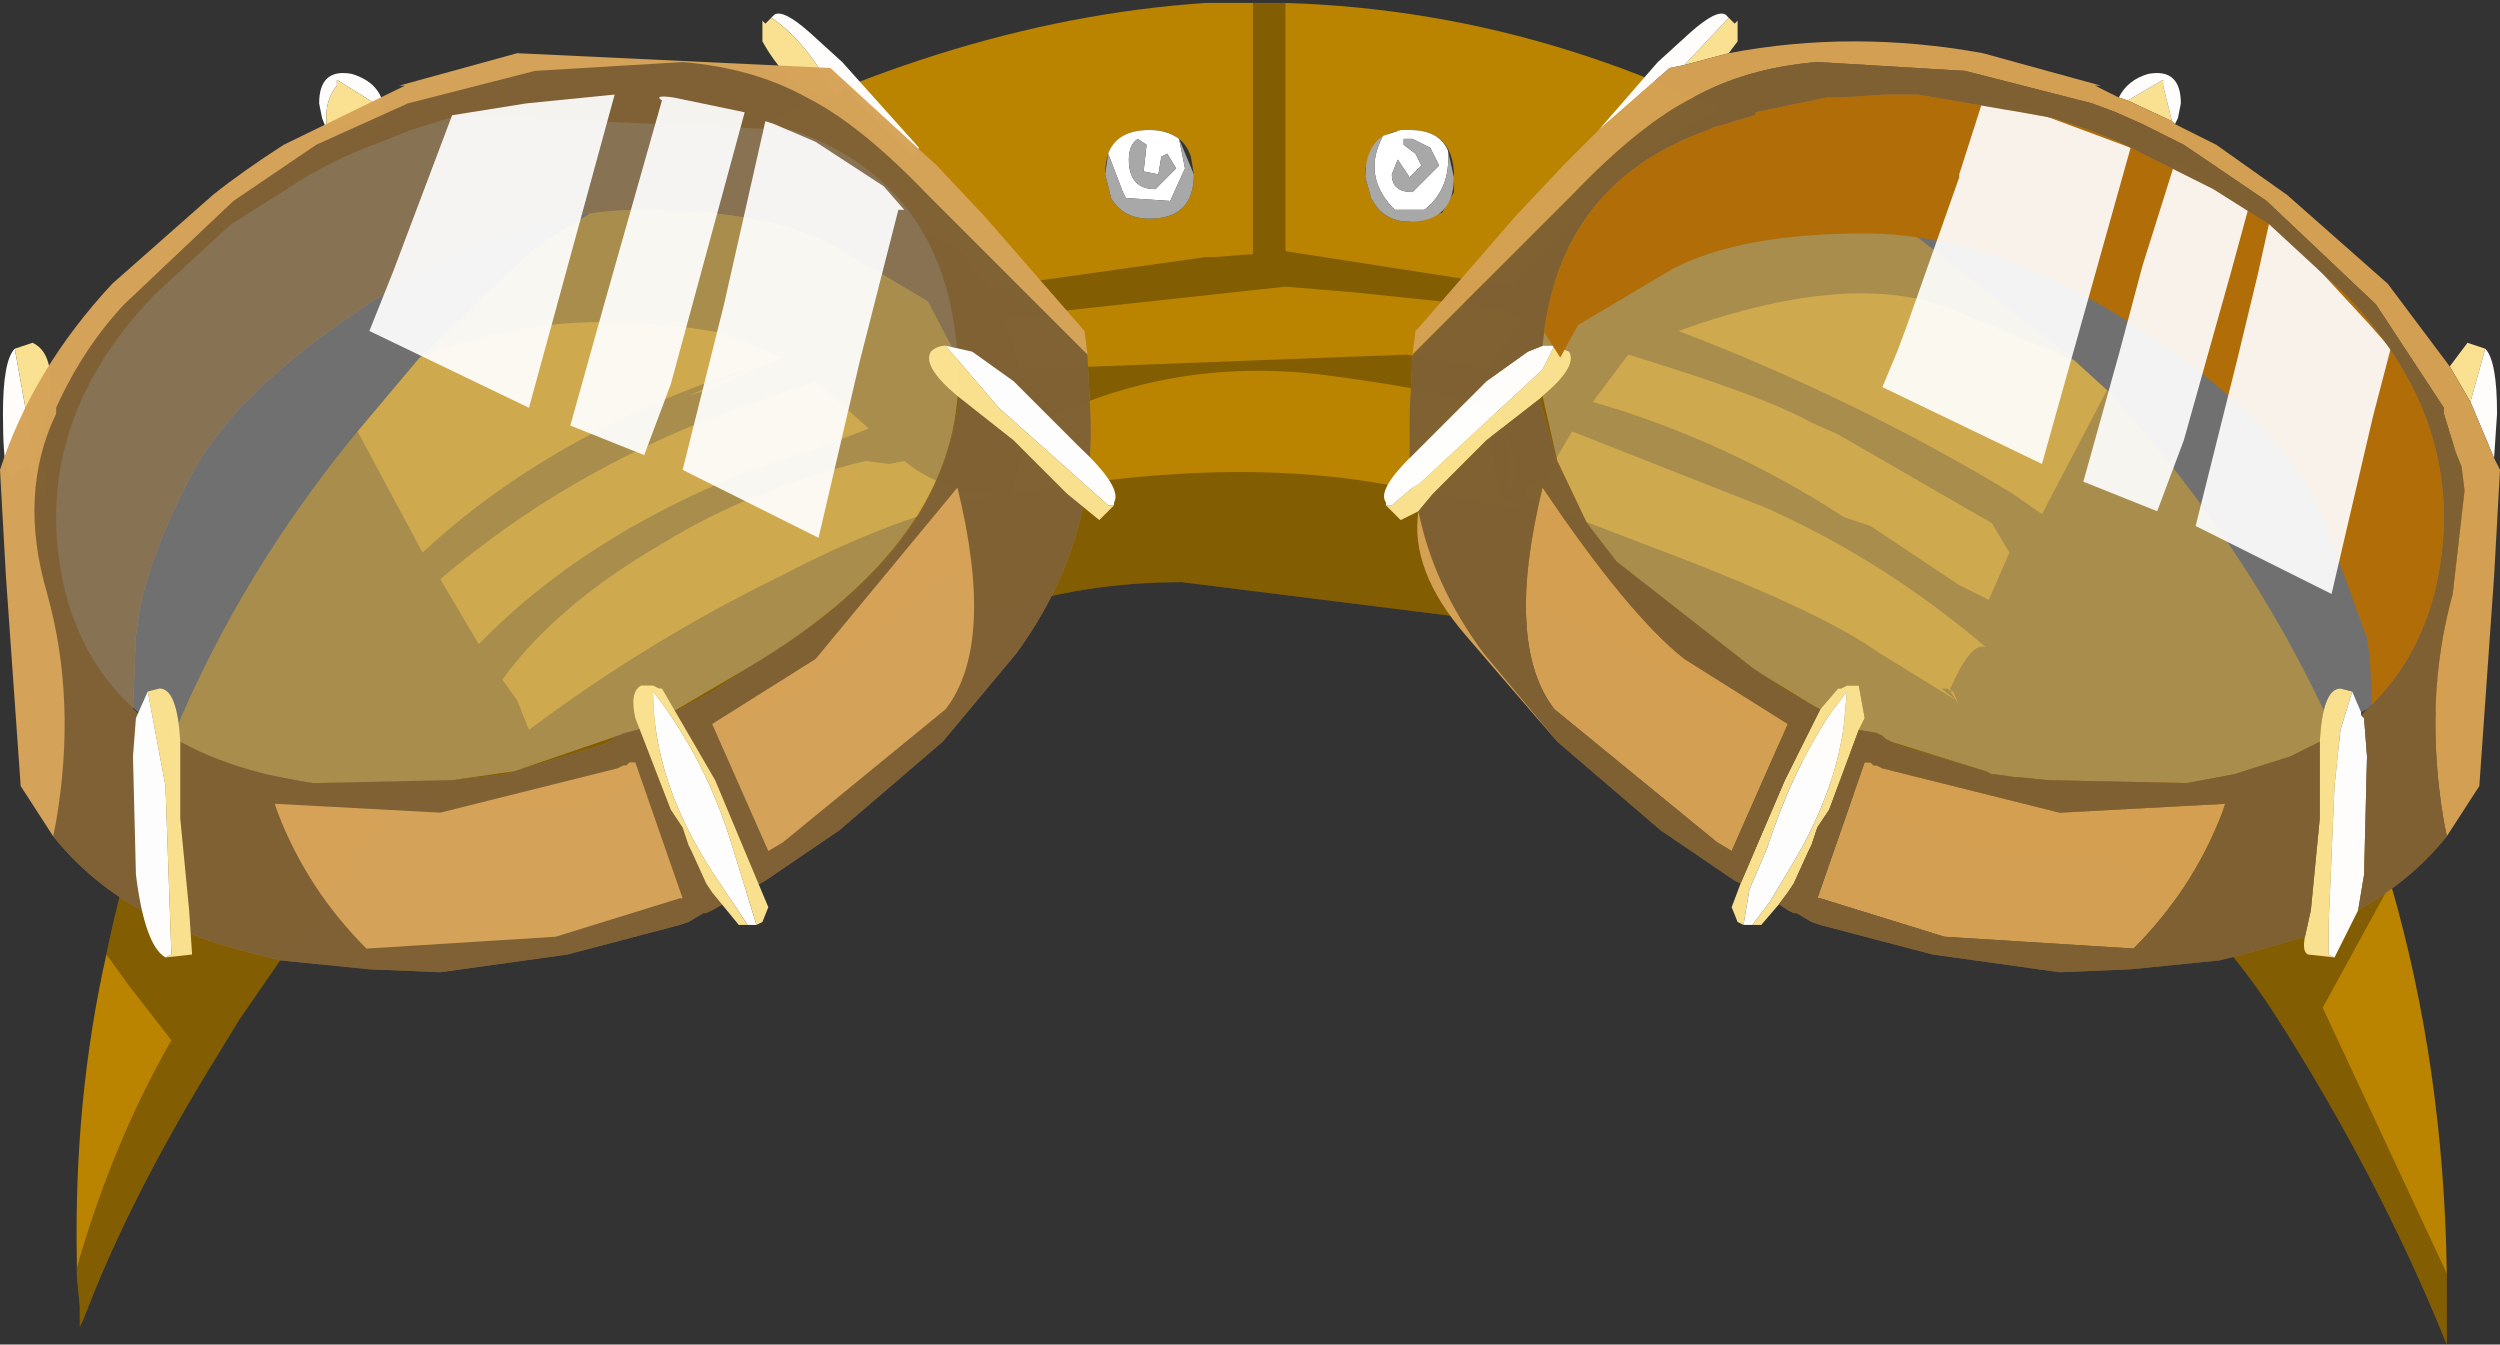 <svg xmlns="http://www.w3.org/2000/svg" xmlns:ffdec="https://www.free-decompiler.com/flash" xmlns:xlink="http://www.w3.org/1999/xlink" ffdec:objectType="frame" width="42.3" height="22.75"><rect width="100%" height="100%" fill="#333333" stroke="none"/><use ffdec:characterId="1" xlink:href="#a" width="42.3" height="22.75"/><defs><g id="a" fill-rule="evenodd"><path fill="#bb8500" fill-opacity=".988" d="M41.4 21.55v1.2q-1.15-2.85-2.95-5.65-1.85-2.8-3.65-2.65-1.85.15-4.5-1.7-2.65-1.9-3.8-2.25-1.2-.4-1.05-1.85V8.6l-.1-.05q0 1.2-.55 1.9l-4.8-.6q-1.7 0-3.15.5-.75-.35-.7-.7l-2.2 1.75q-2.35 1.5-4 2.2l-2.35.1q-.7-.6-1.1 0l-2.45 3.55-.55.9q-1.3 2.15-2 3.95l-.1.25-.05.1v-.35l-.05-.5v-.3q-.05-2.7.5-5.15 1-4.9 4.25-8.85L7.1 6.05 9.05 4.2q1.05-.7 2.15-1.25 4.7-2.6 9.2-2.9h1.35Q26.7.2 31.15 3l3.95 3.1.55.5.05.05q3.35 3.7 4.75 8.3.9 3.1.95 6.6M17.3 7.2l.05-.05h-.05zm7.9-.15.15 1.25.15.05v-.1q.05-1.15-.3-1.2m-5.05-4.4q-.15-.45-.7-.45-.75 0-.75.75l.1.4q.2.35.65.35.75 0 .75-.75zm3.7-.45q-.45 0-.6.3l-.1.25-.05.1V3l.1.35q.2.4.65.4l.55-.15.2-.35V2.9q-.05-.7-.75-.7"/><path fill-opacity=".298" d="M41.4 22.75q-1.15-2.85-2.95-5.65-1.85-2.8-3.65-2.65-1.85.15-4.5-1.7-2.65-1.9-3.8-2.25-1.2-.4-1.05-1.85V8.6h.35l-.45-.25V8.3l.15.05v-.1q.25-.2.1-.6l-.2-.6q-.3-.35-2.95-.7-2.7-.35-5.05.9l-.3 1.1h.15q3.85-.7 6.7-.05l1.4.25q0 1.2-.55 1.9l-4.8-.6q-1.7 0-3.15.5-.75-.35-.7-.7l-2.2 1.75q-2.35 1.5-4 2.2l-2.35.1q-.7-.6-1.1 0l-2.45 3.55-.55.9q-1.3 2.15-2 3.95l-.1.25-.05.1v-.35l-.05-.5v-.15q.6-2.1 1.6-3.85l-.7-.9-.4-.55q1-4.9 4.25-8.85l1.1 2.05q2.2-2.05 5.6-3.15l-1.1.5.3-.1 1.3-.55-.95-.4q-2.9-.55-5.2.4L9.05 4.2q1.05-.7 2.15-1.25 2.8-.05 5.05 1.3l.5.65.45-.1 3.2-.45h.15l.65-.05V.05h.55v4.2l4.5.7q2-1.85 4.9-1.95l3.95 3.1-1.9-.8q-1.75-.8-4.8.3 3 1.15 5.65 2.75l.5.35 1.1-2.1.05.05q3.35 3.7 4.75 8.3l-1.15 2.1 2.1 4.5zM25.8 8.35l.05.1 1.95.75q2.95 1.1 4 1.85l1.3.8.05.1-.1-.25H33l.1.15-.25-.2h.1l.05.05v-.05q.35-.8.6-.7-1.7-1.45-3.7-2.35l-3.3-1.3-.5.85h-.25zm.1-3.2h.15l-.15-.05zm-2.95-.2-1.2-.1-4.6.5-.15.05.25.85L23.8 6l1.35.25.45-.65.2-.2-.4-.2h-.05l-1.45-.15zm8.15 2.4-.45-.2q-.8-.45-3.1-1.15l-.6.8q2.25.65 4.25 1.95l.45.15 1.5 1 .5.25.35-.8-.3-.5zm-16.4-.1-.9-.8-1.45.5Q9.55 8 7.45 9.8l.65 1.1Q9.85 9.1 12.6 8l1.2-.4zm.35.6-.4-.05q-1.9.45-3.45 1.4-1.8 1.05-2.7 2.3l.25.35.2.5q2-1.5 4.25-2.6 2.2-1.15 3.9-1.4-1.05.05-1.8-.55zm2.3-.7h-.05v.05zm-.25 1.2-.05.1.2-.1z"/><path fill="#fff" d="m24.2 2.5-.3-.15h-.15v.1l.2.15.1.2-.2.2-.2-.3-.1.25q0 .3.35.3l.45-.45zm-5.45.1q.15-.4.7-.4.3 0 .5.15l.1.5-.25.55-.75-.05-.05-.1zm4.65-.3.15-.05.15-.05h.15q.5 0 .65.35.05.65-.4 1h-.5l-.05-.05q-.5-.55-.15-1.2m-4 .15-.15-.1q-.15.1-.15.35 0 .5.45.5l.35-.35-.15-.25-.1.05-.05.3-.25-.05z"/><path fill="#a8a8a8" d="m24.2 2.5.15.3-.45.45q-.35 0-.35-.3l.1-.25.2.3.2-.2-.1-.2-.2-.15v-.1h.15zm-4.25-.15.25.6q0 .75-.75.75-.45 0-.65-.35l-.1-.4.05-.35.25.65.05.1.75.05.25-.55zm4.55.2.1.45q0 .75-.75.75-.45 0-.65-.4L23.1 3q0-.5.3-.7-.35.65.15 1.2l.05.05h.5q.45-.35.4-1m-5.1-.1-.05.45.25.05.05-.3.1-.05.15.25-.35.35q-.45 0-.45-.5 0-.25.15-.35z"/><path fill="#fefdfc" d="m13.05.3.05-.05q.15-.1.6.3l.55.5 1.3 1.45-.1.15-.8-.8-.35-.4-.15.2Q13.65.7 13.05.3m-7.5 1.95L5.45 2l-.05-.25q0-.6.55-.5.5.15.55.6l-.8-.5v.1q-.25.3-.15.8M.7 8.4l-.2-.5-.2.05Q.05 8.4.05 7q0-.9.2-1.1z"/><path fill="#fae191" d="M14.15 1.65h-.05q-.7-.05-1.2-.95V.35l.05.05.1-.1q.6.4 1.1 1.35m-7.65.2v.1l-.05.15H5.9l-.3.15h-.05q-.1-.5.15-.8v-.1zM.25 5.9l.3-.1Q1 6 .8 7.1l-.1.4.1.7-.05.2H.7z"/><path fill="#d5a358" fill-opacity=".988" d="m18.35 5.6.05.4.05 1q.1 2.2-1.25 4.05l-1.25 1.5-1.75 1.5-1.25.85-.45.25-.45.25-.1.05h-.05l-.25.15-.15.05-1.9.5-2.15.3-1.2-.05-1.5-.15-.4-.1q-2.3-.55-3.45-2l-.55-.85L.1 9.75 0 7.95q.55-1.7 1.9-3.15l1.7-1.5q.5-.4 1.2-.85l2.05-1h-.1l2-.55 5.3.25 1.8 1.65.8.85zM14.1 4.15q-1.15-.6-3.25-.6-2.15 0-4.55 1.55T3.15 8.2q-.65 1.3-.8 2.2l-.05.35L2.25 12q.85.75 2.25 1.1l.8.15 2.35-.05.9-.1.15-.05 1.5-.45.1-.05.1-.05v-.05h.05l.1-.05.4-.1 1.1-.6.6-.4q1.9-1.1 2.8-2.45.8-1.25.8-2.6l.05.05-.05-.1v-.05L15.7 5.1z"/><path fill="#fff" fill-opacity=".298" d="M16.2 6q.25 3.05-3.55 5.3l-1.7 1-.5.15-1.75.6-1.05.15-2.35.05q-3.5-.5-4.2-3.25-.65-2.75 1.5-5l1.3-1.2.95-.6q.75-.5 1.6-.8l.5-.2.8-.25 5.65.25q2.6.9 2.8 3.8"/><path fill-opacity=".4" d="M11.55 1.05q1.2.1 2.1.6.9.45 2.05 1.65l1.65 1.65L18.4 6l.05 1q.1 2.2-1.25 4.05l-1.25 1.5-1.75 1.5-1.25.85-.45.25-.45.25-.1.05h-.05l-.25.15-.15.05-1.9.5-2.15.3-1.2-.05-1.5-.15-.4-.1q-2.3-.55-3.45-2l.05-.25q.35-2.05-.15-3.85Q.3 8.35.95 7v-.1q.45-1 1.15-1.75L3.95 3.4l1.4-.95 1.55-.7 2.15-.55zm4.7 5.15v-.05L15.7 5.1l-1.6-.95q-1.15-.6-3.25-.6-2.15 0-4.55 1.55T3.15 8.2q-.65 1.3-.8 2.2l-.05.35L2.25 12q.85.75 2.25 1.1l.8.15 2.35-.05.9-.1.15-.05 1.5-.45.1-.05.1-.05v-.05h.05l.1-.05.4-.1 1.1-.6.6-.4q1.9-1.1 2.8-2.45.8-1.25.8-2.6l.05.05zM13 14.4l.25-.15L16 12q.85-1.1.2-3.75l-2.4 2.9-1.75 1.1zm-8.35-.8.05.15q.5 1.3 1.5 2.3l3.2-.2 2.1-.65h.05l-.8-2.3h-.1l-.05.05h-.05l-.1.05-3 .75z"/><path fill="#fff" fill-opacity=".925" d="m12.95 2.05.15.05.7.3 1.15.75.35.4h-.1l-.65 2.55-.7 3-2.3-1.15.7-2.8zm-4.05-.3 1.5-.15-1.45 5.3-2.7-1.3.4-1 1-2.65zm2.5-.1 1.2.25-1.25 4.6-.45 1.2-1.25-.5.6-2.15.95-3.35q-.15-.1.2-.05"/><path fill="#fff" fill-opacity=".988" d="m16 5.85.45.1.7.5 1.1 1.1q.75.7.6.95v.05h-.1L16.9 6.9zM2.5 11.7l.3 1.6.1 2.85-.1.05q-.35-.2-.5-1.4l-.05-2 .05-.65zm10.3 3.95h-.15l-.6-.9q-1-1.55-1-3.05.9 1.15 1.35 2.65z"/><path fill="#fae190" fill-opacity=".988" d="m16 5.85.9 1.05 1.85 1.65h.1l-.25.25-.55-.45-.9-.9-.95-.75q-.6-.5-.45-.75.1-.1.25-.1M2.8 16.2l.1-.05-.1-2.85-.3-1.6.2-.05q.3 0 .35.9v1.3l.15 1.55.05.75zm9.85-.55h-.15l-.45-.55-.1-.15-.25-.55-.05-.1-.1-.3-.2-.3-.6-1.55q-.1-.45.1-.55h.2l.1.05h.05l.9 1.55.9 2.15-.1.25-.1.05-.4-1.3q-.45-1.5-1.35-2.65 0 1.5 1 3.05z"/><path fill="#fae191" d="m42.05 5.9-.25.9-.35-.6.3-.4zm-5.3-3.85L36 1.7l.6-.35v.1zM29.25.3l.1.1.05-.05V.7l-.15.2-.75.2z"/><path fill="#fefdfc" d="M42.05 5.9q.2.2.2 1.1l-.05.75-.4-.95zM36 1.7l-.15-.05q.15-.3.5-.4.55-.1.55.5l-.05.25-.05.1-.05-.05-.15-.6v-.1zM29.25.3l-.75.8-.25.05-1.2 1.05 1-1.15.55-.5q.45-.4.6-.3z"/><path fill="#fff" fill-opacity=".298" d="m39.8 11.7-.2-.05q-.3 0-.35.9l-.5.25-.95.3-.8.15-2.35-.05-.5-.05h-.05l-.35-.05h-.05l-.1-.05-1.6-.5-.1-.05-.05-.05-.1-.05-.3-.05.1-.2-.1-.55h-.2l-.1.05h-.05l-.3.35-.1-.05-.9-.55-.15-.1-2.3-1.8-.5-.65-.5-1.05-.25-1.1q.6-.5.45-.75l-.25-.1h-.2q.25-2.75 2.8-3.65l.1-.05.2-.05.15-.05.35-.1V1.9l1.2-.25h.25l.75-.05h.55l1.45.25.3.05.55.1.6.2.5.2 1.6.8.95.6L39.7 5q2.15 2.25 1.5 5-.3 1.2-1.15 2l-.1.05z"/><path fill="#fae190" fill-opacity=".988" d="M39.25 12.55q.05-.9.35-.9l.2.05-.2.65-.1.95-.1 2.35v.5l.1.05-.45-.05q-.1-.05-.05-.3l.1-.45.15-1.55zM26.3 5.85l.25.1q.15.25-.45.75l-.05.05-.9.7-.9.9-.25.3-.3.15-.25-.25h.1l.35-.3.1-.05 1.4-1.3.65-.6.05-.05zM30.8 12l.3-.35h.05l.1-.05h.2l.1.55-.1.2-.5 1.35-.2.3-.1.3-.05.1-.25.55-.1.15-.15.2-.3.35h-.15l.3-.4.3-.5q.8-1.3.95-2.5l.05-.55-.3.4q-.65 1-1.05 2.25l-.3.7-.1.6-.1-.05-.1-.25.15-.4.75-1.75z"/><path fill="#fff" fill-opacity=".988" d="m39.8 11.7.15.35v.05l.05.05.05.65-.05 2-.1.6-.4.8-.1-.05v-.5l.1-2.35.1-.95zM26.1 5.85h.2l-.2.4-.05.05-.65.6L24 8.2l-.1.05-.35.3h-.1V8.5q-.15-.2.4-.75L24 7.6l.05-.05 1.1-1.1.7-.5zm3.4 9.8.1-.6.3-.7q.4-1.25 1.05-2.25l.3-.4-.05.55q-.15 1.2-.95 2.5l-.3.5-.3.4z"/><path fill="#b16d08" fill-opacity=".988" d="M41.45 7.4q.65 1.35.15 3.05L41.35 12l-1.2.35-.05-1.2-.05-.35-.8-2.2q-.75-1.55-3.15-3.1t-4.55-1.55q-2.1 0-3.25.6l-1.6.95-.3.55-.8-1.25 1.1-1.1q1.15-1.2 2.05-1.65.9-.5 2.1-.6l2.5.15 2.15.55 1.55.7 1.4.95 1.85 1.75 1.15 1.75z"/><path fill="#fff" fill-opacity=".914" d="m40.15 7.05-.7 3-2.3-1.15.7-2.8.35-1.45.2-.9.5.45 1.2 1.3.35.4zm-2.1-3.55-.3 1.1-.8 2.85-.45 1.2-1.25-.5.6-2.15.4-1.5.55-1.75.5.25zM34.3 1.85l1.75.65-1.5 5.35-2.7-1.3.25-.6.15-.4.9-2.55v-.05l.4-1.25z"/><path fill="#d4a052" fill-opacity=".988" d="m41.4 14.15-.05-.25q-.35-2.05.15-3.85l.2-1.75-.05-.4-.1-.25-.2-.65v-.1L40.2 5.15 38.35 3.4l-1.4-.95-.7-.35-.45-.2-.4-.15-2.15-.55-2.5-.15q-1.2.1-2.1.6-.9.45-2.05 1.65l-1.65 1.65-.95.95-.1.1.05-.4.05-.05 1.65-1.9.8-.85.6-.6 1.2-1.05.25-.05.75-.2q2.1-.4 4.3 0l2 .55h-.1l.4.2.15.05.75.35.05.05.7.35 1.2.85 1.7 1.5 1.05 1.4.35.6.4.95.1.2-.1 1.8-.25 3.55zm-12.1.25-.25-.15L26.3 12q-.85-1.1-.2-3.75 1.45 2.15 2.4 2.9l1.75 1.1zm8.35-.8-.05.15q-.5 1.3-1.5 2.3l-3.2-.2-2.1-.65h-.05l.8-2.3h.1l.05.05h.05l.1.05 3 .75z"/><path fill="#d4a154" fill-opacity=".988" d="m23.9 6 .1-.1.95-.95L26.6 3.3q1.15-1.2 2.05-1.65.9-.5 2.1-.6l2.5.15 2.15.55.4.15.45.2.7.35 1.4.95 1.85 1.75 1.15 1.75V7l.2.65.1.25.05.4-.2 1.75q-.5 1.8-.15 3.85l.05.25q-.6.75-1.5 1.25l.1-.6.05-2-.05-.65-.05-.05.1-.1q.85-.8 1.15-2 .65-2.75-1.5-5l-1.3-1.2-.95-.6-1.6-.8-.5-.2-.6-.2-.55-.1-.3-.05-1.45-.25h-.55l-.75.05h-.25l-1.2.25v.05l-.35.1-.15.05-.2.05-.1.05q-2.55.9-2.8 3.65l-.25.1-.7.5-1.1 1.1-.05.05-.15.15V7zm.1 2.65.25-.3.9-.9.9-.7.3 1.05.5 1.05.5.65 2.3 1.8.15.1.45.3.45.25.1.05-.6 1.2-.75 1.75-.1-.05-1.25-.85-1.75-1.5-1.55-1.8q-.95-1.1-.8-2.1m15.25 3.9v1.3l-.15 1.55-.1.45-1.05.3-.4.1-1.5.15-1.2.05-2.15-.3-1.9-.5-.15-.05-.25-.15h-.05l-.1-.05-.15-.1.15-.2.1-.15.25-.55.05-.1.1-.3.2-.3.5-1.35.3.05.1.05.05.05.1.05.1.05 1.5.45.1.05h.05l.35.05h.05l.5.05 2.35.05.8-.15.95-.3zm-1.6 1.05-2.8.15-3-.75-.1-.05h-.05l-.05-.05h-.1l-.8 2.3h.05l2.1.65 3.2.2q1-1 1.5-2.3zm-8.35.8.95-2.15-1.75-1.1q-.95-.75-2.4-2.9-.65 2.65.2 3.75l2.75 2.25z"/><path fill-opacity=".4" d="m41.7 8.3-.2 1.75q-.5 1.8-.15 3.85l.05.25q-.6.75-1.5 1.25l.1-.6.05-2-.05-.65-.05-.05.1-.1q.85-.8 1.15-2 .65-2.75-1.5-5l-1.3-1.2-.95-.6-1.6-.8-.5-.2-.6-.2-.55-.1-.3-.05-1.45-.25h-.55l-.75.05h-.25l-1.2.25v.05l-.35.1-.15.05-.2.05-.1.05q-2.55.9-2.8 3.65l-.25.1-.7.5-1.1 1.1-.05.05-.15.15V7l.05-1 .1-.1.95-.95L26.6 3.3q1.15-1.2 2.05-1.65.9-.5 2.1-.6l2.5.15 2.15.55.4.15.45.2.7.35 1.4.95 1.85 1.75 1.15 1.75V7l.2.65.1.25zM24 8.65l.25-.3.9-.9.9-.7.3 1.05.5 1.05.5.65 2.3 1.8.15.1.45.3.45.25.1.05-.6 1.2-.75 1.75-.1-.05-1.25-.85-1.75-1.5-1.25-1.5q-.85-1.15-1.1-2.4m15.25 3.9v1.3l-.15 1.55-.1.45-1.05.3-.4.1-1.5.15-1.2.05-2.15-.3-1.9-.5-.15-.05-.25-.15h-.05l-.1-.05-.15-.1.15-.2.1-.15.25-.55.05-.1.1-.3.2-.3.5-1.35.3.05.1.05.05.05.1.05.1.05 1.5.45.1.05h.05l.35.05h.05l.5.05 2.35.05.8-.15.95-.3zm-1.6 1.05-2.8.15-3-.75-.1-.05h-.05l-.05-.05h-.1l-.8 2.3h.05l2.1.65 3.2.2q1-1 1.5-2.3zm-8.35.8.95-2.15-1.75-1.1q-.95-.75-2.4-2.9-.65 2.65.2 3.75l2.75 2.25z"/></g></defs></svg>